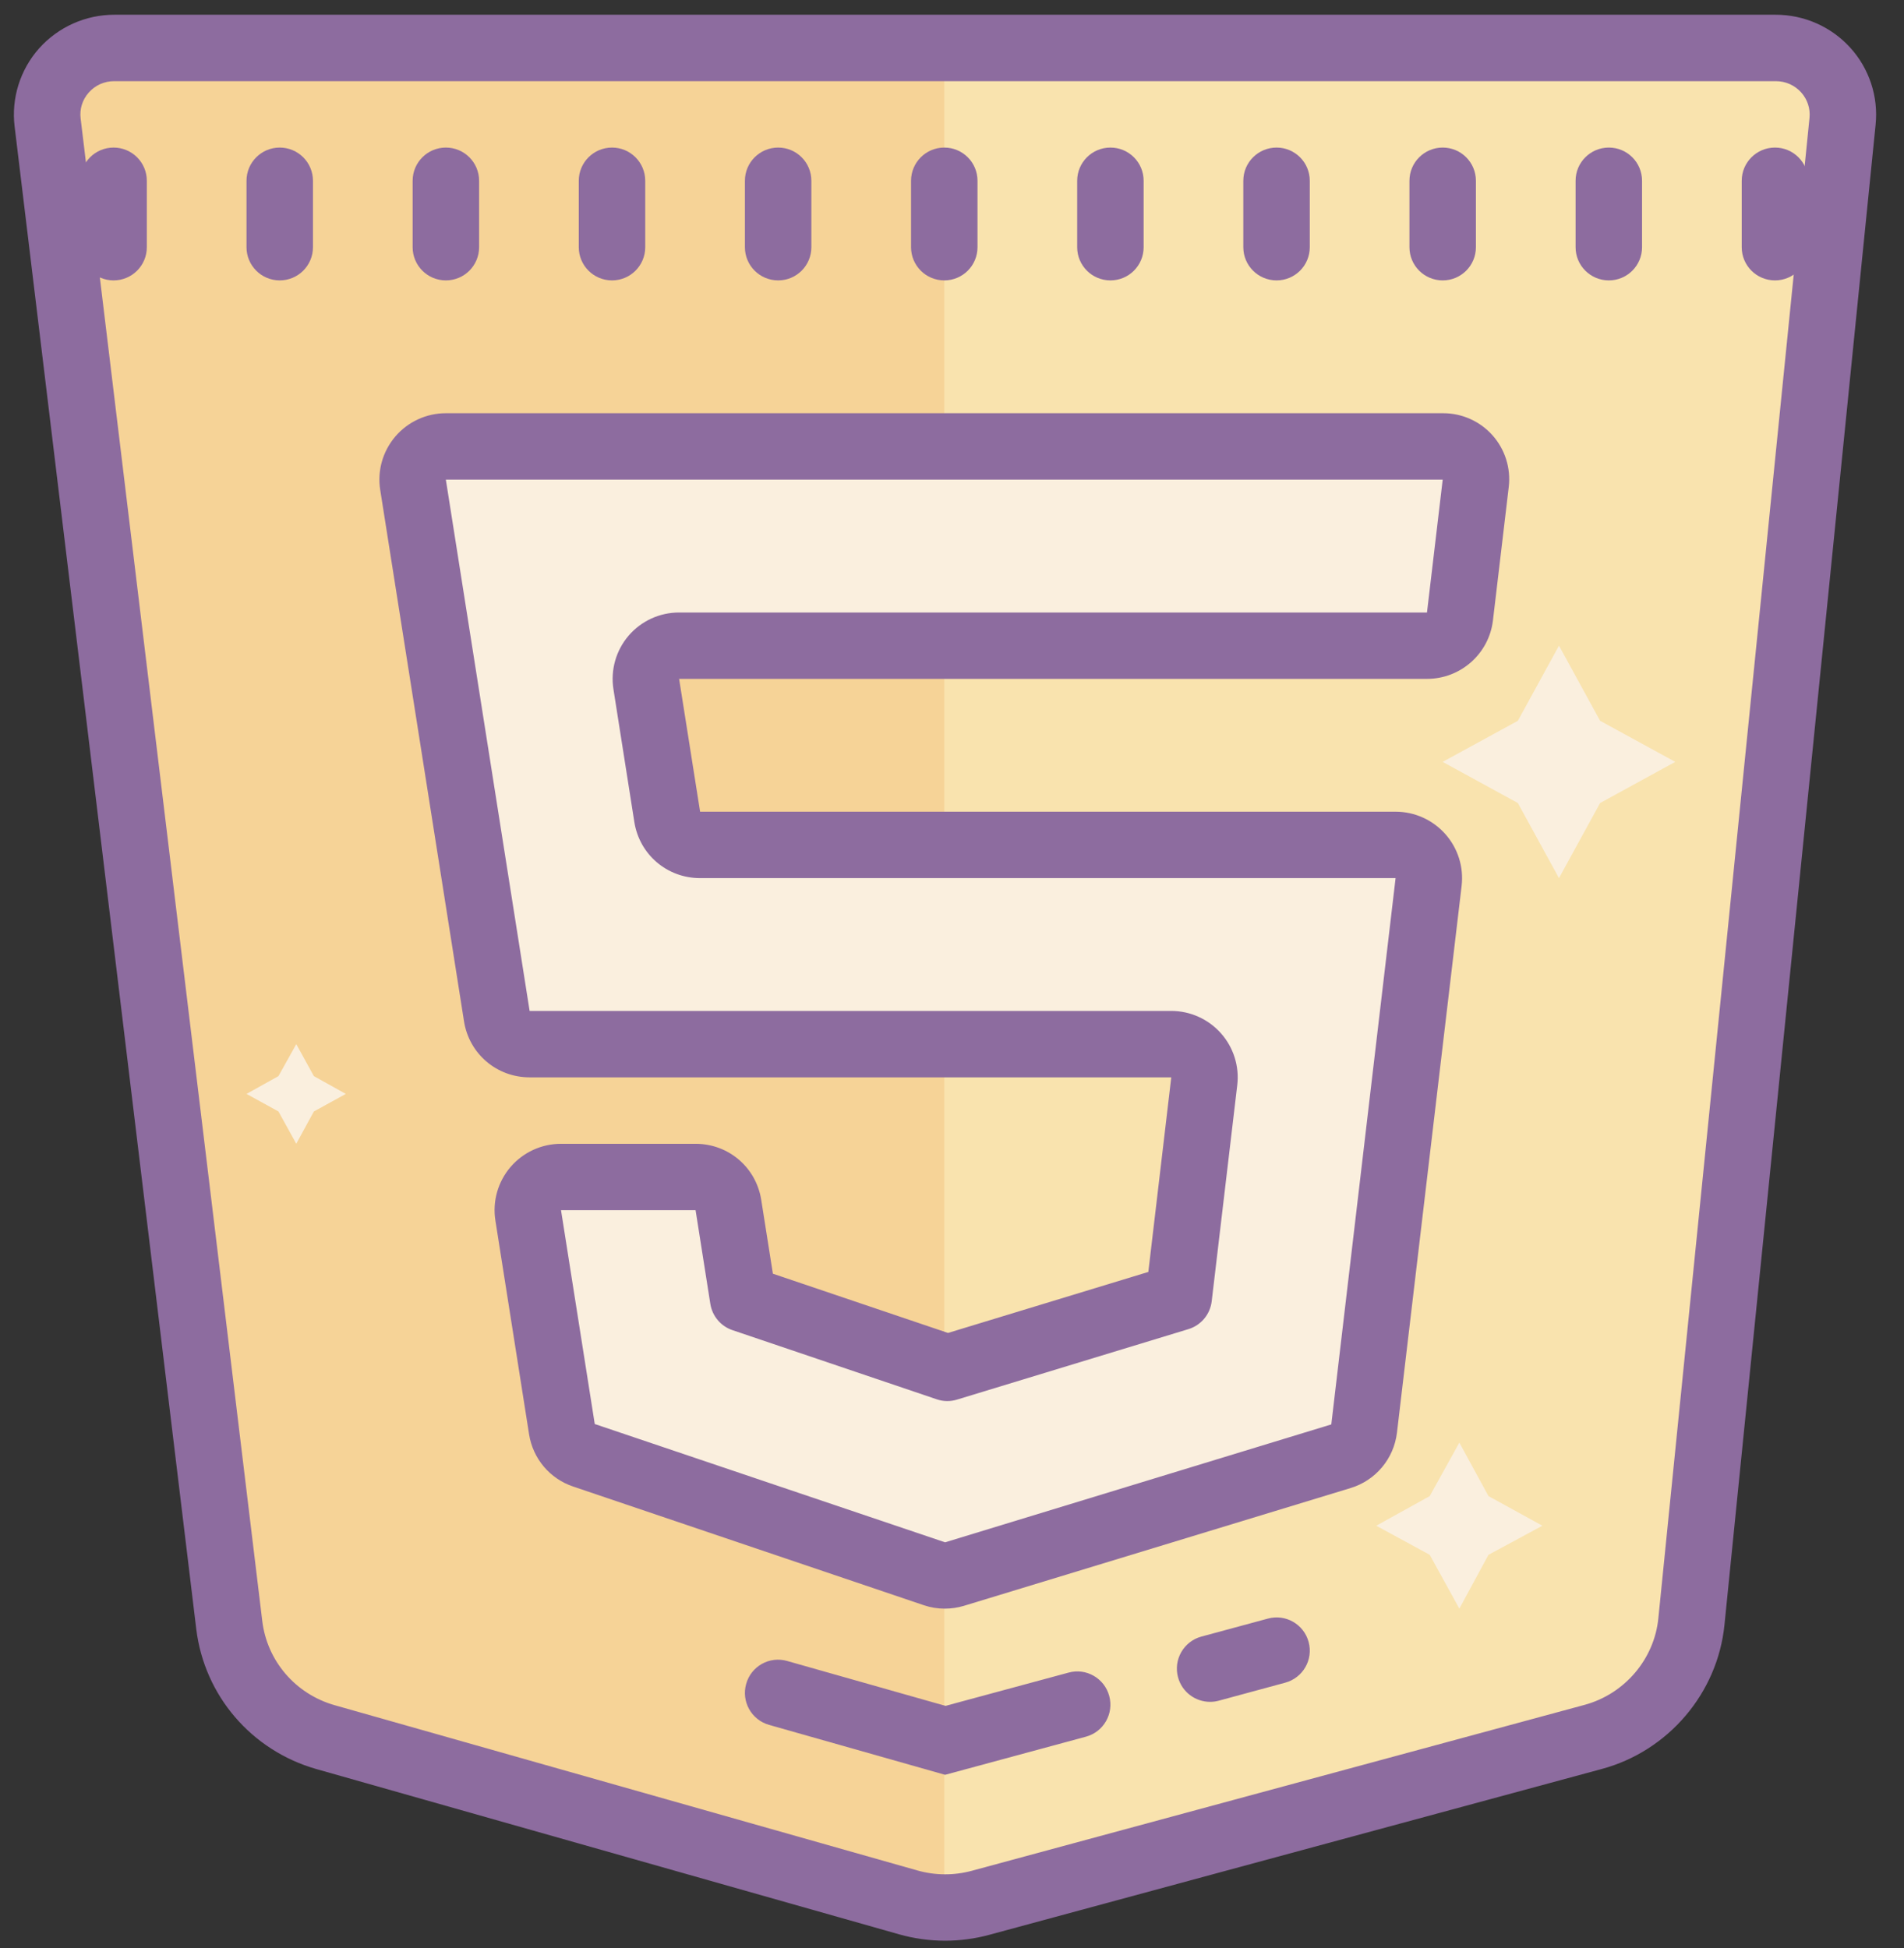 <svg width="43" height="44" viewBox="0 0 43 44" fill="none" xmlns="http://www.w3.org/2000/svg">
<rect x="0" y="0" width="43" height="44" fill="#333333" stroke="none"/>
<path d="M1.076 2.766L5.178 36.701C5.323 37.903 6.181 38.902 7.354 39.235L20.512 42.968C21.044 43.119 21.608 43.122 22.142 42.978L35.981 39.231C37.192 38.903 38.074 37.868 38.198 36.627L41.612 2.737C41.701 1.851 41.001 1.083 40.104 1.083H2.58C1.672 1.083 0.967 1.872 1.076 2.766Z" fill="#F6D397"/>
<path d="M40.104 1.083H21.325V43.083C21.6 43.085 21.875 43.05 22.142 42.978L35.981 39.231C37.192 38.903 38.074 37.868 38.198 36.627L41.612 2.737C41.701 1.851 41.001 1.083 40.104 1.083Z" fill="#F9E3AE"/>
<path d="M21.344 43.833C20.995 43.833 20.646 43.785 20.306 43.689L7.148 39.957C5.681 39.54 4.615 38.298 4.432 36.791L0.33 2.856C0.253 2.219 0.454 1.578 0.88 1.096C1.311 0.612 1.93 0.333 2.58 0.333H40.105C40.746 0.333 41.36 0.605 41.789 1.08C42.215 1.551 42.423 2.182 42.359 2.813L38.945 36.703C38.789 38.242 37.677 39.549 36.176 39.954L22.338 43.701C22.013 43.789 21.679 43.833 21.344 43.833ZM2.58 1.833C2.356 1.833 2.151 1.925 2.004 2.091C1.86 2.254 1.795 2.462 1.821 2.676L5.923 36.611C6.032 37.516 6.675 38.263 7.559 38.514L20.718 42.246C21.119 42.36 21.543 42.363 21.946 42.254L35.784 38.507C36.688 38.262 37.359 37.477 37.452 36.553L40.866 2.662C40.887 2.45 40.819 2.245 40.676 2.085C40.528 1.923 40.325 1.833 40.104 1.833H2.58Z" fill="#8D6C9F"/>
<path d="M2.565 6.333C2.15 6.333 1.815 5.998 1.815 5.583V4.083C1.815 3.669 2.15 3.333 2.565 3.333C2.98 3.333 3.316 3.669 3.316 4.083V5.583C3.316 5.998 2.98 6.333 2.565 6.333ZM6.317 6.333C5.903 6.333 5.567 5.998 5.567 5.583V4.083C5.567 3.669 5.903 3.333 6.317 3.333C6.732 3.333 7.068 3.669 7.068 4.083V5.583C7.068 5.998 6.732 6.333 6.317 6.333ZM10.069 6.333C9.655 6.333 9.319 5.998 9.319 5.583V4.083C9.319 3.669 9.655 3.333 10.069 3.333C10.485 3.333 10.82 3.669 10.82 4.083V5.583C10.82 5.998 10.485 6.333 10.069 6.333ZM13.822 6.333C13.407 6.333 13.071 5.998 13.071 5.583V4.083C13.071 3.669 13.407 3.333 13.822 3.333C14.236 3.333 14.572 3.669 14.572 4.083V5.583C14.572 5.998 14.236 6.333 13.822 6.333ZM17.574 6.333C17.159 6.333 16.823 5.998 16.823 5.583V4.083C16.823 3.669 17.159 3.333 17.574 3.333C17.989 3.333 18.324 3.669 18.324 4.083V5.583C18.324 5.998 17.989 6.333 17.574 6.333ZM21.326 6.333C20.911 6.333 20.575 5.998 20.575 5.583V4.083C20.575 3.669 20.911 3.333 21.326 3.333C21.741 3.333 22.076 3.669 22.076 4.083V5.583C22.076 5.998 21.741 6.333 21.326 6.333ZM25.078 6.333C24.663 6.333 24.327 5.998 24.327 5.583V4.083C24.327 3.669 24.663 3.333 25.078 3.333C25.493 3.333 25.828 3.669 25.828 4.083V5.583C25.828 5.998 25.493 6.333 25.078 6.333ZM28.83 6.333C28.415 6.333 28.079 5.998 28.079 5.583V4.083C28.079 3.669 28.415 3.333 28.83 3.333C29.245 3.333 29.58 3.669 29.58 4.083V5.583C29.58 5.998 29.245 6.333 28.83 6.333ZM32.582 6.333C32.167 6.333 31.831 5.998 31.831 5.583V4.083C31.831 3.669 32.167 3.333 32.582 3.333C32.997 3.333 33.332 3.669 33.332 4.083V5.583C33.332 5.998 32.997 6.333 32.582 6.333ZM36.334 6.333C35.919 6.333 35.583 5.998 35.583 5.583V4.083C35.583 3.669 35.919 3.333 36.334 3.333C36.749 3.333 37.084 3.669 37.084 4.083V5.583C37.084 5.998 36.749 6.333 36.334 6.333ZM40.086 6.333C39.671 6.333 39.335 5.998 39.335 5.583V4.083C39.335 3.669 39.671 3.333 40.086 3.333C40.501 3.333 40.836 3.669 40.836 4.083V5.583C40.836 5.998 40.501 6.333 40.086 6.333Z" fill="#8D6C9F"/>
<path d="M32.595 10.083H10.069C9.609 10.083 9.257 10.494 9.329 10.95L11.22 22.95C11.277 23.315 11.592 23.583 11.961 23.583H26.451C26.901 23.583 27.249 23.976 27.197 24.421L26.62 29.302L21.396 30.894L16.783 29.332L16.45 27.216C16.392 26.852 16.078 26.583 15.709 26.583H12.67C12.21 26.583 11.858 26.995 11.929 27.45L12.69 32.28C12.733 32.551 12.922 32.777 13.184 32.865L21.103 35.545C21.178 35.571 21.256 35.583 21.335 35.583C21.407 35.583 21.478 35.573 21.547 35.552L30.284 32.891C30.564 32.805 30.769 32.562 30.802 32.271L32.262 19.922C32.315 19.476 31.967 19.083 31.517 19.083H15.81C15.441 19.083 15.126 18.815 15.069 18.45L14.596 15.45C14.524 14.995 14.876 14.583 15.337 14.583H32.227C32.607 14.583 32.928 14.299 32.972 13.921L33.328 10.907C33.38 10.469 33.037 10.083 32.595 10.083Z" fill="#FAEFDE"/>
<path d="M21.336 36.333C21.178 36.333 21.02 36.308 20.868 36.257L12.944 33.575C12.418 33.398 12.036 32.946 11.949 32.397L11.188 27.567C11.119 27.133 11.244 26.693 11.529 26.359C11.815 26.025 12.231 25.834 12.67 25.834H15.71C16.453 25.834 17.077 26.367 17.192 27.102L17.455 28.768L21.41 30.106L25.934 28.728L26.452 24.333H11.961C11.218 24.333 10.594 23.8 10.479 23.066L8.587 11.066C8.518 10.633 8.643 10.193 8.928 9.859C9.214 9.525 9.63 9.333 10.069 9.333H32.596C33.02 9.333 33.425 9.515 33.707 9.832C33.989 10.149 34.123 10.572 34.074 10.995L33.717 14.01C33.629 14.764 32.988 15.333 32.227 15.333H15.337L15.811 18.333H31.518C31.947 18.333 32.356 18.517 32.64 18.837C32.925 19.157 33.06 19.584 33.009 20.01L31.549 32.358C31.479 32.946 31.069 33.437 30.502 33.609L21.767 36.27C21.627 36.312 21.482 36.333 21.336 36.333ZM12.67 27.333L13.432 32.163L21.344 34.835L30.066 32.172L31.518 19.833H15.809C15.066 19.833 14.442 19.3 14.326 18.566L13.854 15.567C13.786 15.133 13.91 14.693 14.195 14.359C14.481 14.025 14.897 13.834 15.337 13.834H32.227L32.582 10.833H10.069L11.961 22.833H26.452C26.88 22.833 27.289 23.017 27.573 23.337C27.858 23.657 27.993 24.084 27.942 24.51L27.365 29.391C27.33 29.687 27.123 29.934 26.839 30.02L21.615 31.611C21.464 31.658 21.304 31.656 21.156 31.605L16.543 30.043C16.278 29.954 16.086 29.725 16.042 29.449L15.709 27.333H12.67ZM27.328 38.438C26.998 38.438 26.695 38.218 26.605 37.884C26.496 37.485 26.732 37.073 27.132 36.964L28.633 36.558C29.034 36.448 29.446 36.685 29.554 37.085C29.663 37.485 29.426 37.896 29.026 38.005L27.525 38.412C27.459 38.43 27.393 38.438 27.328 38.438ZM21.344 40.086L17.368 38.958C16.97 38.845 16.738 38.43 16.852 38.031C16.964 37.633 17.378 37.4 17.778 37.515L21.353 38.529L24.131 37.778C24.531 37.667 24.943 37.905 25.051 38.305C25.16 38.705 24.924 39.117 24.524 39.225L21.344 40.086Z" fill="#8D6C9F"/>
<path d="M35.208 14.583L36.137 16.28L37.834 17.208L36.137 18.137L35.208 19.833L34.279 18.137L32.581 17.208L34.279 16.28L35.208 14.583ZM32.958 32.583L33.616 33.791L34.833 34.46L33.616 35.117L32.958 36.333L32.289 35.117L31.081 34.46L32.289 33.791L32.958 32.583ZM6.691 23.583L7.088 24.305L7.81 24.707L7.088 25.104L6.691 25.833L6.289 25.104L5.567 24.707L6.289 24.305L6.691 23.583Z" fill="#FAEFDE"/>
</svg>
